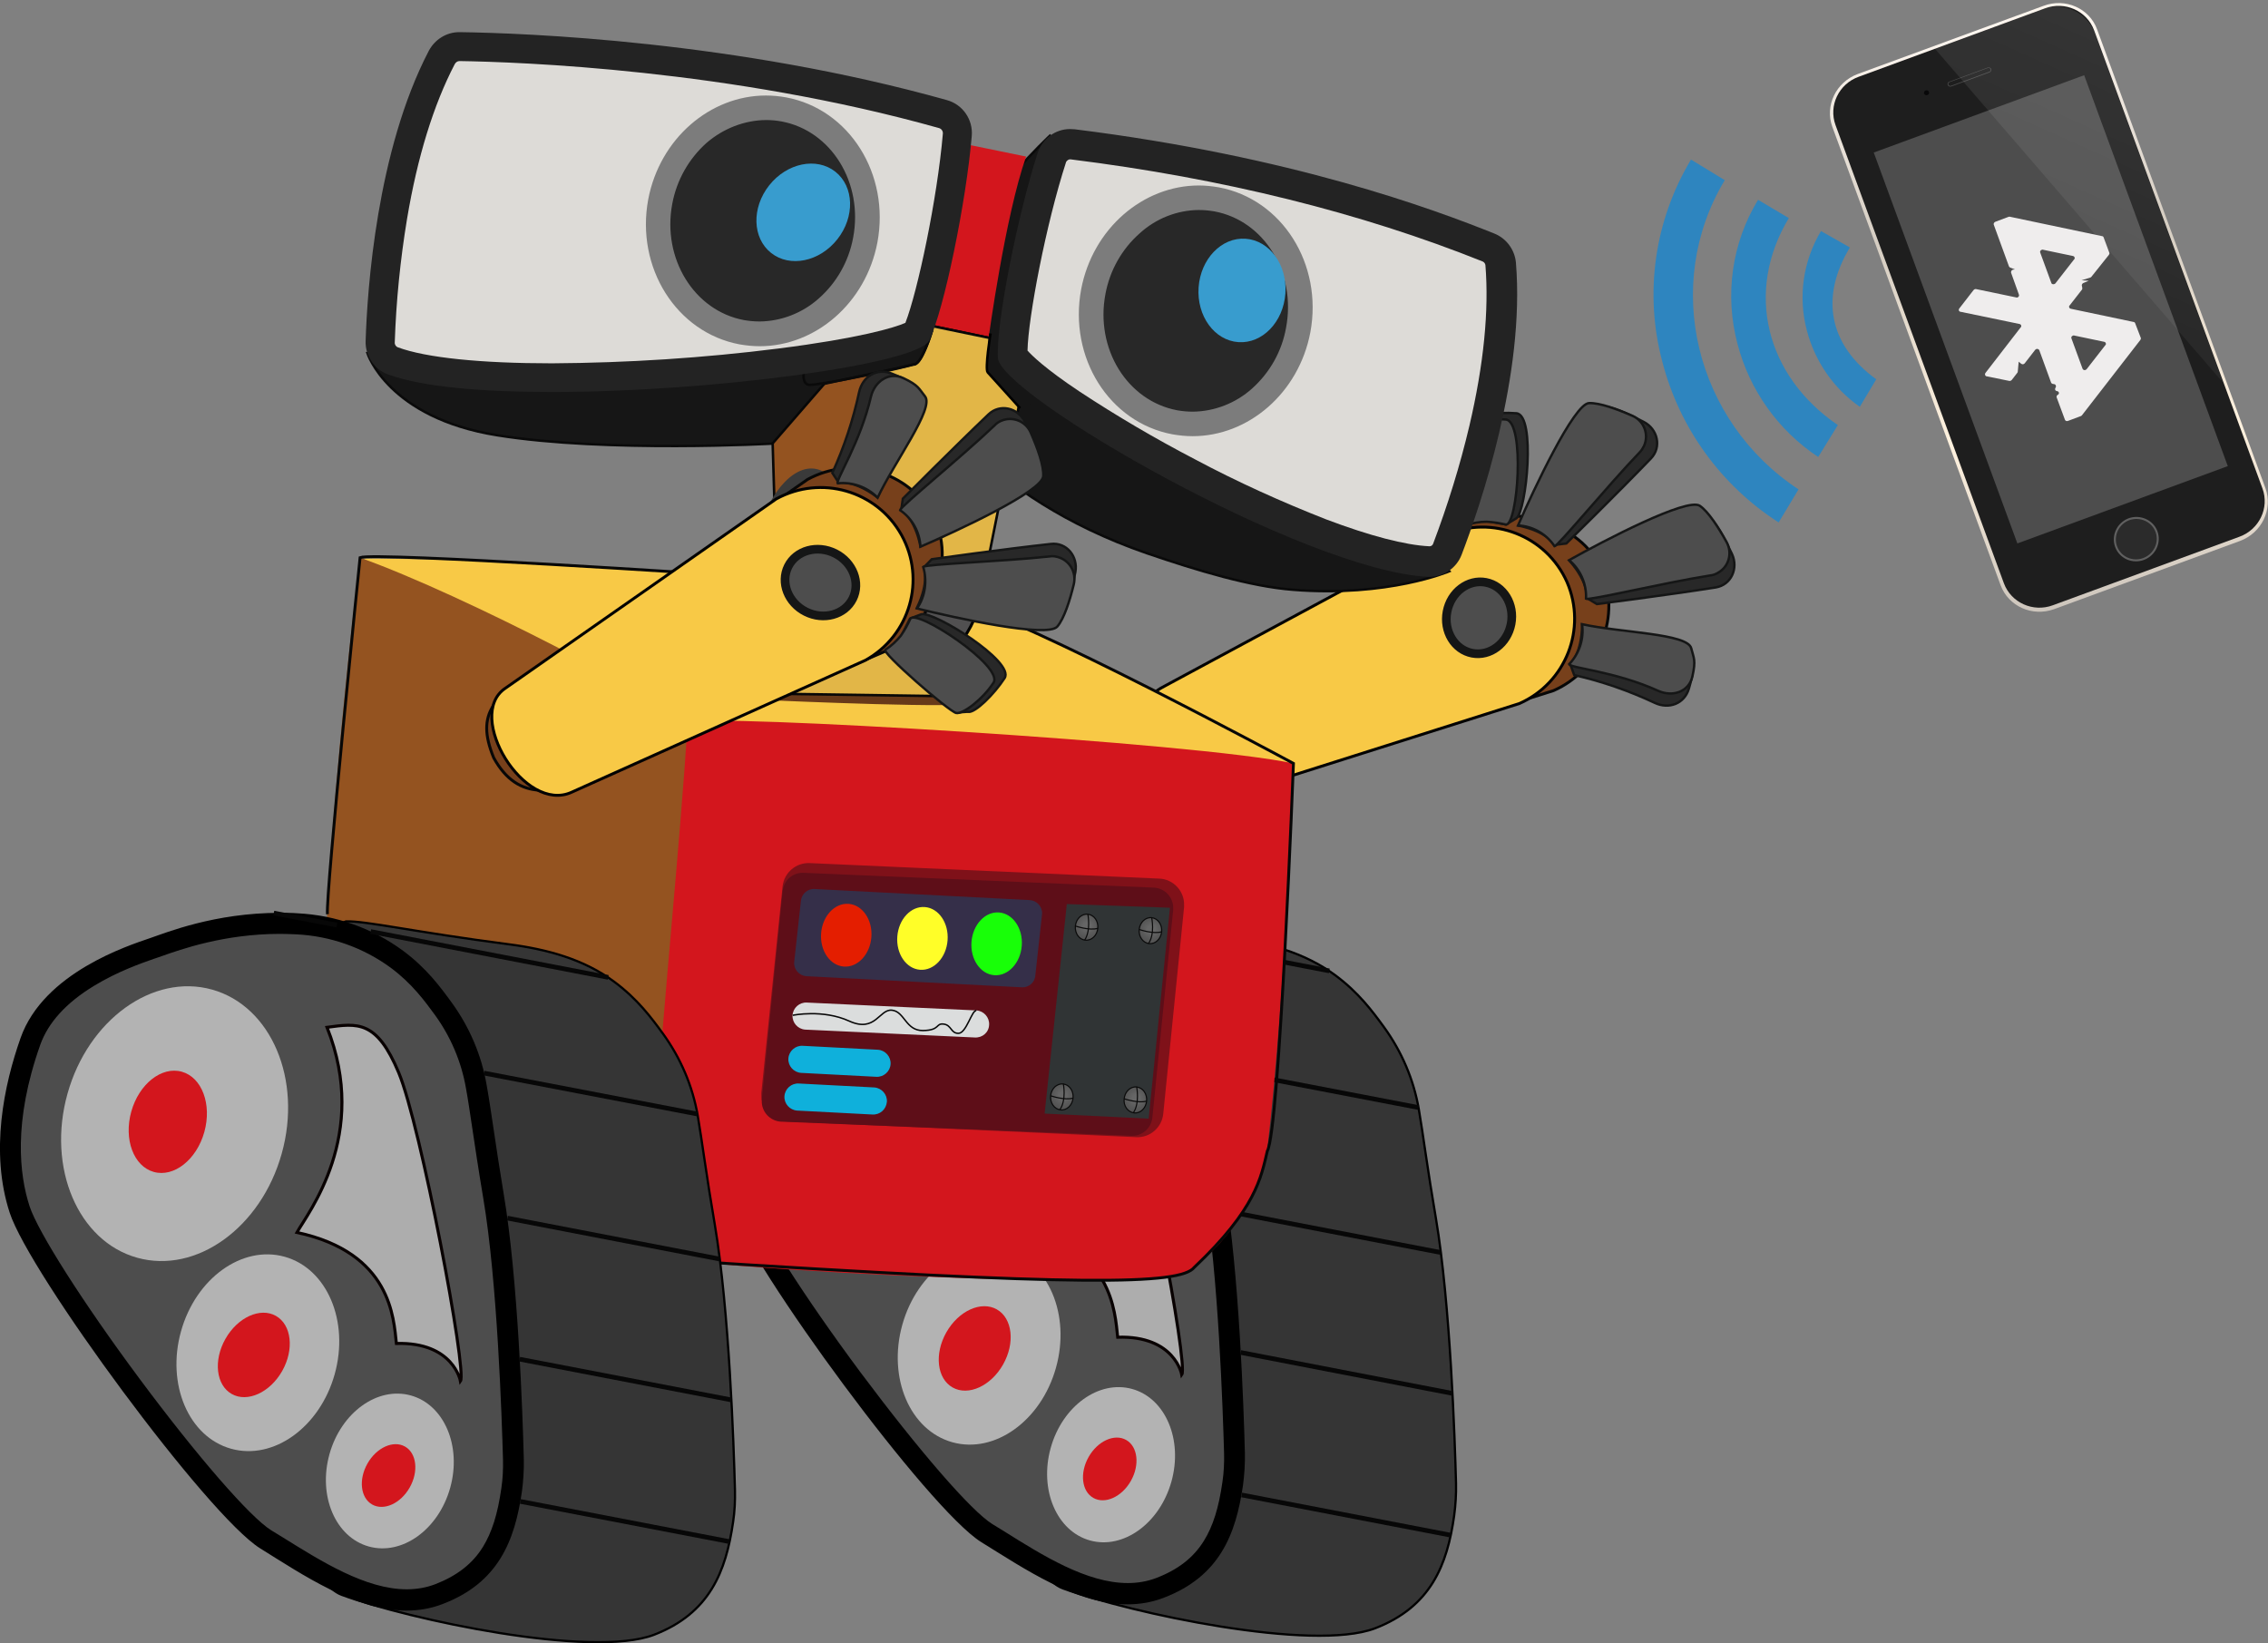 <?xml version="1.0" encoding="utf-8"?>
<!-- Generator: Adobe Illustrator 23.0.2, SVG Export Plug-In . SVG Version: 6.00 Build 0)  -->
<svg version="1.1" id="Layer_1" xmlns="http://www.w3.org/2000/svg" xmlns:xlink="http://www.w3.org/1999/xlink" x="0px" y="0px"
	 viewBox="0 0 980.7 710.5" style="enable-background:new 0 0 980.7 710.5;" xml:space="preserve">
<rect x="0" y="0" width="980.7" height="710.5" fill="#808080" stroke="none"/>
<style type="text/css">
	.st0{fill:#2E85BF;}
	.st1{fill:#353535;stroke:#000000;stroke-width:0.96;stroke-linejoin:round;}
	.st2{fill:#4D4D4D;}
	.st3{fill:#B3B3B3;}
	.st4{fill:#D3161D;}
	.st5{fill:#ADADAD;stroke:#080000;stroke-width:1.31;stroke-miterlimit:10;}
	.st6{fill:none;stroke:#070707;stroke-width:2.01;stroke-miterlimit:10;}
	.st7{fill:#77401B;stroke:#070707;stroke-width:1.25;stroke-miterlimit:10;}
	.st8{fill:#F8C946;stroke:#020202;stroke-width:1.25;stroke-miterlimit:10;}
	.st9{fill:#282828;stroke:#151616;stroke-width:1.03;stroke-miterlimit:10;}
	.st10{fill:#4D4D4D;stroke:#151616;stroke-width:1.03;stroke-miterlimit:10;}
	.st11{fill:#4D4D4D;stroke:#151616;stroke-width:3.75;stroke-miterlimit:10;}
	.st12{fill:#F8C946;}
	.st13{fill:#683919;}
	.st14{fill:#945320;}
	.st15{fill:#515051;stroke:#000000;stroke-width:1.25;stroke-linejoin:round;}
	.st16{fill:#161616;stroke:#0A0A0A;stroke-width:1.08;stroke-miterlimit:10;}
	.st17{fill:#8E8A8B;stroke:#000000;stroke-width:1.08;stroke-linejoin:round;}
	.st18{fill:#E2B647;stroke:#070707;stroke-width:1.08;stroke-miterlimit:10;}
	.st19{fill:#161616;}
	.st20{fill:#945320;stroke:#070707;stroke-width:1.08;stroke-miterlimit:10;}
	.st21{fill:none;stroke:#0A0A0A;stroke-width:1.08;stroke-miterlimit:10;}
	.st22{fill:#DDDBD7;}
	.st23{fill:#232323;}
	.st24{fill:#3A3A3A;}
	.st25{fill:none;stroke:#000000;stroke-width:1.08;stroke-miterlimit:10;}
	.st26{fill:#282828;}
	.st27{fill:#7C7C7C;}
	.st28{fill:#666666;}
	.st29{fill:none;stroke:#070707;stroke-width:1.25;stroke-miterlimit:10;}
	.st30{fill:#389CCE;}
	.st31{fill:#7F1119;}
	.st32{fill:#5E0E18;}
	.st33{fill:#352F49;}
	.st34{fill:#E41E00;}
	.st35{fill:#FFFE28;}
	.st36{fill:#18FF08;}
	.st37{fill:#DBDDDD;}
	.st38{fill:#0FB0DB;}
	.st39{fill:#303435;}
	.st40{fill:url(#SVGID_1_);stroke:#0A0A0A;stroke-width:0.49;stroke-miterlimit:10;}
	.st41{fill:none;stroke:#0A0A0A;stroke-width:0.49;stroke-miterlimit:10;}
	.st42{fill:url(#SVGID_2_);stroke:#0A0A0A;stroke-width:0.49;stroke-miterlimit:10;}
	.st43{fill:url(#SVGID_3_);stroke:#0A0A0A;stroke-width:0.49;stroke-miterlimit:10;}
	.st44{fill:url(#SVGID_4_);stroke:#0A0A0A;stroke-width:0.49;stroke-miterlimit:10;}
	.st45{fill:none;stroke:#070707;stroke-width:0.63;stroke-miterlimit:10;}
	.st46{fill:url(#SVGID_5_);}
	.st47{fill:#1E1E1E;}
	.st48{fill:#080809;}
	.st49{fill:#4C4C4C;}
	.st50{opacity:0.1;fill:url(#SVGID_6_);}
	.st51{fill:#2B2B2B;stroke:#606060;stroke-width:0.865;stroke-miterlimit:10;}
	.st52{fill:#EFEDED;}
</style>
<title>bt_background</title>
<g id="Layer_23">
	<path class="st0" d="M718.8,156.4c7.4,28.7,25.4,53.5,50.3,69.5l8.6-14.3c-44.7-29.4-59.1-88.5-31.9-133.7L731.2,69
		C715.4,95.3,710.9,126.8,718.8,156.4z"/>
	<path class="st0" d="M751.3,148.7c5.2,20,17.6,37.4,34.9,48.9l8.5-13.8c-31.1-21.2-40.4-57.6-21.2-89.5l-13.3-7.9
		C748.8,105.1,745.7,127.6,751.3,148.7z"/>
	<path class="st0" d="M781.3,142.9c3.5,13.4,11.6,25.1,22.9,33l7.1-11.9c-20.5-14.9-24.4-35.4-11.4-57l-12.5-7.1
		C779.7,112.8,777.4,128.3,781.3,142.9z"/>
	<path class="st1" d="M628.8,655.3c0.6-4.6,0.9-9.2,0.8-13.8c-0.5-19.4-2.5-78-8.7-114.7c-3.7-21.6-5.5-36.2-7.4-47.2
		c-2.2-12.8-7.4-24.9-15-35.4c-5.1-7-11-15-21.1-22.5c-13.2-9.8-29.3-14.1-45.6-16.2c-40.7-5.3-62-10.2-70.4-9.9
		c-9,3.1-50.7,28.5-60.8,56.8c-7.2,20.4-13.3,49.2-4.7,75.6s38.5,149.6,63.7,158.8c29.4,10.8,107.9,27.5,134.9,17.3
		C618.7,694.8,625.8,676.7,628.8,655.3z"/>
	<path class="st2" d="M487.6,689c-19,0-38.8-12.3-56.1-23.2l-4.9-3c-9.8-6-32.6-32.3-58.2-66.8c-25-33.7-44.4-64.2-48.1-75.8
		c-8.3-25.6-2.1-53.7,4.7-72.7c3.8-10.6,12.2-20,25.1-27.8c8.5-5,17.5-9,26.8-12.1l1.1-0.4l2.3-0.8c8.2-3,27.6-10,52.6-10
		c2.4,0,4.9,0.1,7.2,0.2c15.6,0.7,30.6,6.1,43.2,15.3c9.9,7.3,15.6,15.2,20.2,21.5c7.2,10,12.1,21.5,14.3,33.6
		c0.9,4.9,1.7,10.6,2.7,17.3c1.2,8,2.7,18,4.7,30c6.2,36.7,8.2,96.6,8.6,114.1c0.1,4.4-0.1,8.8-0.7,13.1c-3,21.1-9.5,36.8-31.5,45.2
		C497.1,688.3,492.4,689.1,487.6,689z"/>
	<path d="M432.9,401c2.3,0,4.7,0.1,7,0.2c14.7,0.7,28.9,5.7,40.8,14.4c9.3,6.9,14.8,14.5,19.2,20.5c6.8,9.4,11.4,20.2,13.4,31.7
		c0.8,4.9,1.7,10.5,2.7,17.1c1.2,8,2.7,18,4.7,30c6.2,36.4,8.1,96,8.6,113.5c0.1,4.1-0.1,8.3-0.7,12.3c-1.6,11.3-4.1,19.2-8,25.5
		c-4.5,7.3-11.2,12.5-20.6,16.1c-3.9,1.5-8.1,2.2-12.3,2.2c-17.8,0-36.8-11.9-53.7-22.5l-4.9-3c-9.2-5.7-32-32.1-57-65.6
		c-24.4-32.8-43.9-63.4-47.5-74.5c-4.4-13.5-7.1-36.5,4.6-69.8c3.4-9.6,11.2-18.2,23.2-25.5c10.3-6.3,20.8-9.9,25.9-11.7l1.2-0.4
		l2.3-0.8C389.8,407.8,408.6,401,432.9,401 M432.9,392c-28.4,0-49.4,8.6-56.4,11c-9,3.1-45.8,14.8-55.8,43.1
		c-7.2,20.4-13.3,49.2-4.7,75.6c8.6,26.3,85.5,130.9,108.3,145.1c18.5,11.4,41,26.9,63.3,26.9c5.3,0,10.6-0.9,15.5-2.8
		c24.2-9.2,31.3-27.3,34.4-48.8c0.6-4.6,0.9-9.2,0.8-13.9c-0.5-19.4-2.5-78-8.7-114.7c-3.7-21.6-5.5-36.2-7.4-47.2
		c-2.2-12.8-7.4-24.9-15-35.4c-5.1-7-11-15-21.1-22.5c-13.3-9.8-29.2-15.4-45.6-16.2C437.9,392,435.5,391.9,432.9,392L432.9,392z"/>
	
		<ellipse transform="matrix(0.269 -0.963 0.963 0.269 -181.989 726.294)" class="st3" cx="387.4" cy="483" rx="60.2" ry="48.1"/>
	
		<ellipse transform="matrix(0.269 -0.963 0.963 0.269 -250.999 833.379)" class="st3" cx="423.5" cy="582" rx="43.1" ry="34.5"/>
	
		<ellipse transform="matrix(0.269 -0.963 0.963 0.269 -258.591 925.72)" class="st3" cx="480.5" cy="633.2" rx="34" ry="27.1"/>
	
		<ellipse transform="matrix(0.269 -0.963 0.963 0.269 -183.356 722.83)" class="st4" cx="384.5" cy="482.2" rx="22.5" ry="16.4"/>
	
		<ellipse transform="matrix(0.493 -0.87 0.87 0.493 -293.797 662.187)" class="st4" cx="421.5" cy="583.3" rx="19.4" ry="14.1"/>
	
		<ellipse transform="matrix(0.493 -0.87 0.87 0.493 -309.613 739.368)" class="st4" cx="479.9" cy="635.5" rx="14.4" ry="10.5"/>
	<path class="st5" d="M511,594.4c0,0-3-17-27.7-16.2c-1.2-10.8-2.1-39.2-43-48c4.6-8.3,31.6-42.1,13-88.6c13.3-1.8,21.5-3.1,31,19.6
		S514,590.3,511,594.4z"/>
	<line class="st6" x1="613.4" y1="478.9" x2="521.2" y2="461.2"/>
	<line class="st6" x1="574.8" y1="419.8" x2="472.1" y2="400"/>
	<polyline class="st6" points="457.5,397.2 430.3,392 430.2,391.9 	"/>
	<line class="st6" x1="623.1" y1="541.6" x2="531.2" y2="523.9"/>
	<line class="st6" x1="628.1" y1="602.5" x2="536.5" y2="584.8"/>
	<line class="st6" x1="627.3" y1="663.8" x2="536.9" y2="646.4"/>
	<path class="st7" d="M634.1,226.4l-116.6,65.1c-20.2,10.5-32.5,21.3-23.8,41.4l0,0c10.7,18.6,21.7,15.5,41.8,8.8l136.3-43.1
		c20.1-8.9,29.3-32.3,20.6-52.5l0,0C683.7,226,654.2,217.6,634.1,226.4z"/>
	<path class="st8" d="M625.1,231.2l-122.5,66c-20.2,10.5-2,56.9,18.1,50.2L657,304.2c20.1-8.9,29.3-32.3,20.6-52.5l0,0
		C668.7,231.6,645.3,222.5,625.1,231.2z"/>
	<path class="st9" d="M672.4,235.6c0,0-3.4-5.8-15.7-8.3c6.9-15.8,28.9-51.3,35.5-51.6c4.5-0.2,11.8,3.2,18.5,6.7
		c6.1,3.1,7.9,10.9,3.2,15.8c-14.1,14.7-36.6,36.8-36.6,36.8L672.4,235.6z"/>
	<path class="st10" d="M656.4,227.2c6.9-15.8,24.2-52.6,30.7-52.9c4.5-0.2,12.2,2.6,18.8,5.5c5,2.2,7.2,8,5,13c0,0,0,0,0,0
		c-0.5,1-1.1,2-1.9,2.8c-14.1,14.7-35.1,40.3-36.8,40.6C668.6,230.8,662.7,227.5,656.4,227.2z"/>
	<path class="st9" d="M686.2,258.6c0,0,0.8-6.7-7.5-16.1c15-8.4,54-23.3,59.5-19.6c3.7,2.5,7.4,9.7,10.7,16.6
		c2.9,6.2-0.3,13.4-7,14.5c-20.2,3.2-51.4,7.2-51.4,7.2L686.2,258.6z"/>
	<path class="st10" d="M678.5,242.2c15-8.4,51-27.2,56.5-23.5c3.7,2.5,8.1,9.4,11.6,15.7c2.6,4.7,1,10.7-3.8,13.3l0,0
		c-1,0.6-2.1,1-3.2,1.1c-20.2,3.2-52.3,10.9-53.8,10.1C686.1,252.5,683.4,246.3,678.5,242.2z"/>
	<path class="st9" d="M679,287.2c0,0,5-4.5,5.1-17c16.8,3.7,45.2,9,46.9,15.3c1.1,4.4,1.4,4.9-0.7,12.2c-1.9,6.6-8.7,9.1-14.8,6.2
		c-11.1-5.2-22.8-9.3-34.8-12L679,287.2z"/>
	<path class="st10" d="M684.1,269.9c16.8,3.7,45.6,4,47.2,10.4c1.1,4.4,2.1,5.1,0.5,12.2c-1.5,6.7-8.6,9-14.8,6.2
		c-18.5-8.4-37.9-9.8-38.5-11.5C682.9,282.6,685,276.2,684.1,269.9z"/>
	<path class="st9" d="M638.5,224.4l12.7,2.4c0,0,3.7-2.2,4.5-2.7c4.3-3.1,8.5-44.7,0-45.4s-19.7,0.9-21.1,3.6
		c-0.2,0.3-2.9,3.2-2.9,3.2S636.7,225.9,638.5,224.4z"/>
	<path class="st10" d="M634,227.1c2.8-1,5.8-1.5,8.8-1.5c2.8,0.1,5.6,0.6,8.3,1.2c5.2,0.9,8.5-44.7,0-45.4s-18.8,2.1-20.1,4.8
		S632,228.9,634,227.1z"/>
	
		<ellipse transform="matrix(0.188 -0.982 0.982 0.188 256.884 845.182)" class="st11" cx="639.8" cy="267.2" rx="15.6" ry="14.1"/>
	<path class="st12" d="M559.2,330.1c0,0-106.3-60.1-155-72.1c0,0-132.3-16.1-247.1-16.5c12.8,11,125.4,66.8,141.6,71.2
		S514.8,333.5,559.2,330.1z"/>
	<path class="st13" d="M335.6,302.9c0,0-42.9-29.3-47.3-31.1s86,1.4,86,1.4s41.7,27.7,44.4,30.6S335.6,302.9,335.6,302.9z"/>
	<path class="st14" d="M155.6,241.1c0,0-23.4,188.4-12.6,237.2c13.3,12.9,107.8,63.6,138.9,65.8c5-21.4,22.8-215.4,15.3-231.8
		C286.3,302.5,202.2,257.8,155.6,241.1z"/>
	<path class="st4" d="M559.2,330.1c0,0-3,96.9-11.3,167.6c-3.2,27.2-31.3,52-35.8,52.7c-10.6,8.5-240.1-1.8-253.1-11.9
		c0,0,22.5-18.4,24.8-56.1c2.9-47.1,9.9-113.1,13.6-170.1C306.1,308.5,518.5,321.1,559.2,330.1z"/>
	<path class="st15" d="M352.9,202.6l-14.5,70l61.2,13.3c10.2,2.1,21.8-11.8,25.8-31.2s-1.1-36.7-11.3-38.9c-3.5-0.7-7,0.4-10.5,2.9
		L352.9,202.6z"/>
	<path class="st16" d="M626.7,247c0,0-26.4,11.3-67.6,8c-18.3-1.4-41.3-8.3-63.2-15.8c-71.3-24.6-96-69.5-96-69.5
		s15.3-49.4,19.8-66.2S454,58.7,454,58.7L626.7,247z"/>
	<path class="st16" d="M158.9,152.7c0,0,8.8,27.9,56.1,35.5s119.2,3.6,119.2,3.6l54.5-48.1L158.9,152.7z"/>
	<path class="st4" d="M443.7,67.7l-23.9-4.9l-15.6,78.4l23.3,4.8C427.5,146.1,434.6,93.5,443.7,67.7z"/>
	<polygon class="st17" points="427.5,146.1 407.9,163.7 391.2,160.3 404.2,141.2 	"/>
	<polygon class="st18" points="445.7,149.8 381.9,136.6 362.6,250 423.5,261.1 	"/>
	<path class="st19" d="M427.6,145.4l-1.1,13.8c-0.1,0.7,0.2,1.3,0.6,1.8l13.9,15.5c0.9,1,2.4,1,3.3,0.2c0.3-0.3,0.5-0.6,0.6-0.9
		l1.3-3.6c0.2-0.7,0.1-1.5-0.3-2.1l-14.1-25.7c-0.7-1.1-2.2-1.4-3.3-0.6C428,144,427.6,144.7,427.6,145.4L427.6,145.4z"/>
	<polygon class="st20" points="334.1,191.7 334.9,218.4 362.6,250 381.9,136.6 	"/>
	<path class="st16" d="M403,143c0,0-3.8,12.7-6.9,14.2s-41.8,9.5-46.2,9.2s-1.5-9.9-1.5-9.9L403,143z"/>
	<path class="st21" d="M403,143c0,0-4.6,15.4-8.1,14.6c-4.6,1.2-38.8,8.4-38.8,8.4"/>
	<path class="st22" d="M238.7,163.3c-31.9,0-55.7-2.5-68.8-7.3c-3.5-1.3-5.7-4.6-5.6-8.3c0.6-18.1,2.4-36.2,5.4-54.1
		c4.7-27.5,11.8-50.6,21.2-68.7c1.5-2.9,4.4-4.7,7.6-4.7h0.1c26,0.4,118.1,3.6,209.1,29.2c3.9,1.1,6.5,4.9,6.1,8.9
		c-2.5,28.3-11.6,72.6-17.6,85.7c-2.9,2.2-17.8,7.4-56.1,12.4C306.6,160.8,272.7,163.1,238.7,163.3z"/>
	<path class="st23" d="M198.6,13.9v12.5c25.9,0.4,117.2,3.6,207.5,29c1,0.3,1.7,1.3,1.6,2.4c-2.4,28.1-10.9,68.2-16.2,81.8
		c-4.7,2.1-20.2,6.7-54.9,11.1c-32.5,4.1-65.2,6.2-97.9,6.4c-30.8,0-54.4-2.4-66.6-6.9c-0.9-0.3-1.5-1.2-1.4-2.2
		c0.6-17.9,2.4-35.7,5.3-53.3c4.5-26.9,11.5-49.4,20.6-66.9c0.4-0.8,1.2-1.4,2.1-1.4L198.6,13.9 M198.6,13.9
		c-5.6,0-10.6,3.2-13.2,8.1c-22.5,43.2-26.6,103.1-27.3,125.5c-0.2,6.4,3.7,12.2,9.7,14.4c15,5.5,41.2,7.6,70.9,7.6
		c69.7,0,158.2-12.1,163.1-22.3c6.5-13.5,16-60.1,18.4-88.4c0.6-7.1-3.9-13.6-10.7-15.5C318.3,17.7,227,14.3,198.8,13.9H198.6z"/>
	<polygon class="st18" points="415.1,278 407.5,301 338.2,300 352.5,266.3 	"/>
	<polygon class="st20" points="325.7,245 296.6,272.7 338.2,300 352.5,266.3 	"/>
	
		<ellipse transform="matrix(0.203 -0.979 0.979 0.203 42.91 527.842)" class="st24" cx="345.6" cy="237.6" rx="35.7" ry="19"/>
	<path class="st25" d="M428.3,144.2c0,0-2.5,15.4-1.2,16.8l14,15.5"/>
	<path class="st22" d="M618.1,242.9h-0.4c-21.8-1-61.8-16-106.8-39.9c-47.2-25-70.5-44.1-72.9-49.1c-0.5-14,8.4-59.3,17-85.8
		c1.1-3.4,4.2-5.7,7.8-5.7c0.3,0,0.7,0,1,0.1c66.4,8.2,126.9,23.3,179.9,44.6c2.9,1.2,4.9,3.9,5.2,7.1c1.7,20.3-0.7,44.3-7.1,71.5
		c-4.2,17.7-9.5,35-16,52C624.5,240.8,621.5,242.8,618.1,242.9L618.1,242.9z"/>
	<path class="st23" d="M462.7,68.9c0.1,0,0.1,0,0.2,0c65.8,8.2,125.7,23.1,178.3,44.2c0.6,0.3,1,0.9,1.1,1.5
		c1.6,19.6-0.7,42.9-6.9,69.4c-4.1,17.4-9.4,34.4-15.7,51.1c-0.2,0.6-0.8,1.1-1.5,1.1H618c-10.4-0.5-25.7-4.5-44.5-11.6
		c-19.4-7.6-38.4-16.2-56.8-26c-17.1-8.9-33.8-18.7-49.9-29.3c-15-10-20.6-15.6-22.5-17.7c0.3-14.4,8-54.8,16.7-81.6
		C461.4,69.4,462,68.9,462.7,68.9 M462.7,55.8c-6.4,0-12,4.2-14,10.3c-8.7,27-18,73.6-17.2,88.6c0.8,16.1,132.6,92.1,186,94.7h0.7
		c6.1,0,11.6-3.8,13.8-9.5c8-20.9,27.5-77.7,23.5-126.3c-0.5-5.6-4.1-10.5-9.3-12.6c-26.2-10.5-87.5-33.4-181.5-45.1
		C463.9,55.9,463.3,55.8,462.7,55.8L462.7,55.8z"/>
	<path class="st26" d="M328.6,144.4c-2.6,0-5.2-0.2-7.7-0.7c-11.9-2.3-22.3-9.5-28.6-19.8c-6.8-10.9-9.2-24-6.7-36.7
		c4.4-23.5,23.6-40.6,45.6-40.6c2.6,0,5.2,0.2,7.7,0.7c11.9,2.3,22.3,9.5,28.6,19.8c6.8,10.9,9.2,24,6.7,36.7
		C369.8,127.3,350.6,144.4,328.6,144.4z"/>
	<path class="st27" d="M331.2,51.9c2.3,0,4.5,0.2,6.7,0.6c21.6,4,35.5,26.6,31,50.3c-1.9,10.2-7.1,19.4-14.8,26.2
		c-7,6.3-16.2,9.9-25.6,10c-2.3,0-4.5-0.2-6.8-0.6c-21.5-4-35.5-26.6-31-50.3c1.9-10.2,7.1-19.4,14.8-26.3
		C312.7,55.6,321.8,52,331.2,51.9 M331.2,41.3c-24.1,0-45.9,18.6-50.9,44.9c-5.5,29.5,12.2,57.6,39.5,62.7c2.9,0.5,5.8,0.8,8.7,0.8
		c24.1,0,45.9-18.6,50.9-44.9c5.5-29.5-12.1-57.6-39.5-62.7C337.1,41.6,334.2,41.3,331.2,41.3L331.2,41.3z"/>
	<path class="st26" d="M515.7,183.3c-2.6,0-5.2-0.2-7.7-0.7c-24.4-4.6-40.3-29.9-35.3-56.5c4.4-23.5,23.6-40.6,45.6-40.6
		c2.6,0,5.2,0.2,7.7,0.7c24.4,4.6,40.3,29.9,35.3,56.5C556.9,166.2,537.7,183.3,515.7,183.3z"/>
	<path class="st27" d="M518.3,90.8c2.3,0,4.5,0.2,6.8,0.6c21.6,4,35.5,26.6,31,50.3c-1.8,10.2-7,19.4-14.7,26.3
		c-7,6.3-16.2,9.9-25.6,10c-2.3,0-4.5-0.2-6.8-0.6c-21.6-4.1-35.5-26.6-31-50.3c1.9-10.2,7.1-19.4,14.8-26.2
		C499.8,94.5,508.9,90.9,518.3,90.8 M518.4,80.2c-24.1,0-45.9,18.6-50.9,44.9c-5.5,29.5,12.1,57.6,39.5,62.7
		c2.9,0.5,5.8,0.8,8.7,0.8c24.1,0,45.9-18.6,50.9-44.9c5.5-29.5-12.2-57.6-39.6-62.7C524.1,80.5,521.2,80.2,518.4,80.2L518.4,80.2z"
		/>
	
		<ellipse transform="matrix(0.181 -0.984 0.984 0.181 44.729 531.96)" class="st28" cx="341.7" cy="239.1" rx="17.8" ry="8.2"/>
	<path class="st29" d="M413.7,260.4c27.7,6,145.6,69.7,145.6,69.7s-6,158.1-11.3,167.6c-2.7,11.4-4.9,25-31.6,50.3
		c-6,7.6-48.6,8.2-221.3-2.9"/>
	<path class="st29" d="M315.3,248.8c0,0-153-10.2-159.6-7.7c0,0-15,146.3-14.1,154.2"/>
	
		<ellipse transform="matrix(6.982913e-02 -0.998 0.998 6.982913e-02 373.901 652.717)" class="st30" cx="537" cy="125.9" rx="22.4" ry="18.8"/>
	
		<ellipse transform="matrix(0.62 -0.784 0.784 0.62 59.988 307.401)" class="st30" cx="347.5" cy="91.7" rx="22.4" ry="18.8"/>
	<path class="st7" d="M383.5,281.3l-122.7,52.8c-20.6,9.6-36.7,12.8-47.3-6.4l0,0c-8.2-19.8,0.9-26.6,18.5-38.5l117.2-81.9
		c19.3-10.5,43.4-3.6,54.1,15.6l0,0C414,242.2,402.7,270.7,383.5,281.3z"/>
	<path class="st8" d="M374.2,285.5l-126.9,57c-20.6,9.6-46.4-33.1-28.8-44.9l117.2-81.9c19.3-10.5,43.4-3.6,54.1,15.6l0,0
		C400.5,250.6,393.5,274.8,374.2,285.5z"/>
	<path class="st9" d="M399.5,245.3c0,0,2.5,6.2-3,17.5c16.7,4.1,58.2,8.3,62.5,3.3c2.9-3.4,4.6-11.3,6-18.8
		c1.2-6.7-3.8-12.9-10.6-12.1c-20.3,2.2-51.5,6.6-51.5,6.6L399.5,245.3z"/>
	<path class="st10" d="M396.5,263.1c16.7,4.1,56.4,12.9,60.7,7.8c2.9-3.4,5.4-11.2,7.1-18.2c1.3-5.3-1.9-10.6-7.1-11.9c0,0,0,0,0,0
		l0,0c-1.1-0.3-2.3-0.4-3.4-0.2c-20.3,2.2-53.3,3.3-54.6,4.5C401,251.2,400.1,257.9,396.5,263.1z"/>
	<path class="st9" d="M389.7,220.4c0,0,5.8,3.4,8.3,15.8c15.8-6.8,51.4-28.6,51.8-35.2c0.3-4.5-3.1-11.8-6.6-18.6
		c-3.1-6.1-10.8-8-15.8-3.2c-14.8,14.1-37,36.4-37,36.4L389.7,220.4z"/>
	<path class="st10" d="M398,236.4c15.8-6.8,52.7-23.9,53.1-30.5c0.3-4.5-2.5-12.2-5.4-18.8c-2.1-5-7.9-7.3-12.9-5.1l0,0
		c-1.1,0.5-2,1.1-2.8,2c-14.8,14.1-40.5,34.8-40.8,36.6C394.5,224.2,397.7,230.1,398,236.4z"/>
	<path class="st9" d="M362.6,208.6c0,0,6.6-1.2,16.6,6.3c7.3-15.6,20.5-41.3,16.4-46.5c-2.8-3.5-3-4.1-10.1-6.9
		c-6.4-2.5-12.5,1.3-14,8c-2.6,12.1-6.5,23.8-11.6,35L362.6,208.6z"/>
	<path class="st10" d="M379.5,215.2c7.3-15.6,24.6-38.6,20.5-43.8c-2.8-3.5-2.8-4.8-9.4-7.9c-6.2-2.9-12.4,1.4-14,8
		c-4.6,19.8-15.3,36.1-14.4,37.5C368.6,208.3,375,210.6,379.5,215.2z"/>
	<path class="st9" d="M387.7,279l5.8-11.5c0,0,4-1.6,4.9-1.9c5.1-1.5,40.6,20.5,36,27.6s-12.8,15.1-15.7,14.6
		c-0.4-0.1-4.3,0.3-4.3,0.3S385.5,279.5,387.7,279z"/>
	<path class="st10" d="M382.9,280.9c2.5-1.6,4.7-3.7,6.6-6c1.6-2.3,3-4.8,4.1-7.3c2.4-4.7,40.6,20.5,36,27.6s-13.1,13.6-16.1,13.1
		S380.3,281.5,382.9,280.9z"/>
	
		<ellipse transform="matrix(0.449 -0.894 0.894 0.449 -29.644 455.807)" class="st11" cx="354.6" cy="251.9" rx="14.1" ry="15.6"/>
	<path class="st31" d="M350.2,373.2l151,6.7c6.2,0.2,11.1,5.5,10.8,11.7v0.7l-9,89.3c-0.6,5.9-5.7,10.4-11.7,10.1L340,484.9
		c-6.2-0.3-11-5.5-10.8-11.7c0,0,0,0,0,0l0,0c0-0.2,0-0.4,0-0.7l9.2-89.3C339.1,377.3,344.2,372.9,350.2,373.2z"/>
	<path class="st32" d="M347.5,377.4l151.4,6.4c4.8,0.2,8.6,4.3,8.4,9.1c0,0,0,0,0,0l0,0v0.5l-9,89.8c-0.5,4.6-4.4,8.1-9.1,7.9
		l-151.4-6.1c-4.8-0.2-8.6-4.3-8.4-9.1c0,0,0,0,0,0l0,0c0-0.2,0-0.3,0-0.5l9-90C338.9,380.6,342.8,377.2,347.5,377.4z"/>
	<path class="st33" d="M441.8,426.9l-93.1-4.8c-3.1-0.2-5.5-2.9-5.3-6c0,0,0,0,0,0l0,0l2.9-26.4c0.2-3.1,2.9-5.5,5.9-5.3
		c0,0,0,0,0,0l0,0l93.1,4.8c3.1,0.2,5.5,2.9,5.3,6c0,0,0,0,0,0l0,0l-2.9,26.4C447.6,424.7,444.9,427.1,441.8,426.9z"/>
	
		<ellipse transform="matrix(7.619701e-02 -0.997 0.997 7.619701e-02 -65.054 738.472)" class="st34" cx="366" cy="404.3" rx="13.6" ry="10.9"/>
	
		<ellipse transform="matrix(7.619701e-02 -0.997 0.997 7.619701e-02 -36.107 772.543)" class="st35" cx="398.9" cy="405.8" rx="13.6" ry="10.9"/>
	
		<ellipse transform="matrix(7.619701e-02 -0.997 0.997 7.619701e-02 -8.768 806.712)" class="st36" cx="431" cy="408.1" rx="13.6" ry="10.9"/>
	<path class="st37" d="M421.5,448.6l-73.3-3.4c-3.2-0.2-5.7-3-5.5-6.2l0,0c0.2-3.2,3-5.7,6.2-5.5c0,0,0,0,0,0l0,0l73.3,3.4
		c3.2,0.2,5.7,3,5.5,6.2l0,0C427.6,446.4,424.8,448.8,421.5,448.6z"/>
	<path class="st38" d="M377.2,481.9l-32.5-1.7c-3.2-0.2-5.7-3-5.5-6.2l0,0c0.2-3.2,3-5.7,6.2-5.5l32.6,1.7c3.2,0.2,5.7,3,5.5,6.2
		l0,0C383.2,479.7,380.5,482.1,377.2,481.9z"/>
	<path class="st38" d="M378.9,465.6l-32.5-1.7c-3.2-0.2-5.7-3-5.5-6.2l0,0c0.2-3.2,3-5.7,6.2-5.5l32.5,1.7c3.2,0.2,5.7,3,5.5,6.2
		l0,0C384.9,463.3,382.1,465.8,378.9,465.6z"/>
	<polygon class="st39" points="461.3,390.9 505.9,392.5 496.7,483.7 451.7,481.5 	"/>
	
		<radialGradient id="SVGID_1_" cx="3945.188" cy="-4938.02" r="76.14" gradientTransform="matrix(9.949511e-02 1.003618e-02 1.003618e-02 -9.949511e-02 154.786 -129.08)" gradientUnits="userSpaceOnUse">
		<stop  offset="0.2" style="stop-color:#666666"/>
		<stop  offset="0.57" style="stop-color:#585858"/>
		<stop  offset="1" style="stop-color:#4D4D4D"/>
	</radialGradient>
	<path class="st40" d="M492.6,401.9c0.3-3.1,2.7-5.4,5.4-5.1s4.6,3,4.3,6.1c-0.3,3.1-2.7,5.4-5.4,5.1S492.3,405,492.6,401.9z"/>
	<path class="st41" d="M498,396.8c0,0,1.5,7.1-1.4,11.2"/>
	<path class="st41" d="M492.6,401.9c0,0,6.1,2.1,9.7,1"/>
	
		<radialGradient id="SVGID_2_" cx="3636.998" cy="-5691.23" r="76.14" gradientTransform="matrix(9.949511e-02 1.003618e-02 1.003618e-02 -9.949511e-02 154.788 -129.078)" gradientUnits="userSpaceOnUse">
		<stop  offset="0.2" style="stop-color:#666666"/>
		<stop  offset="0.57" style="stop-color:#585858"/>
		<stop  offset="1" style="stop-color:#4D4D4D"/>
	</radialGradient>
	<path class="st42" d="M454.3,473.8c0.3-3.1,2.7-5.4,5.4-5.1c2.7,0.3,4.6,3,4.3,6.1c-0.3,3.1-2.7,5.4-5.4,5.1S454,476.9,454.3,473.8
		z"/>
	<path class="st41" d="M459.8,468.6c0,0,1.4,7.1-1.5,11.2"/>
	<path class="st41" d="M454.3,473.8c0,0,6.1,2.1,9.7,1"/>
	
		<radialGradient id="SVGID_3_" cx="3953.898" cy="-5672.49" r="76.14" gradientTransform="matrix(9.949511e-02 1.003618e-02 1.003618e-02 -9.949511e-02 154.79 -129.086)" gradientUnits="userSpaceOnUse">
		<stop  offset="0.2" style="stop-color:#666666"/>
		<stop  offset="0.57" style="stop-color:#585858"/>
		<stop  offset="1" style="stop-color:#4D4D4D"/>
	</radialGradient>
	<path class="st43" d="M486.1,475.1c0.3-3.1,2.7-5.4,5.4-5.1s4.6,3,4.3,6.1c-0.3,3.1-2.7,5.4-5.4,5.1
		C487.7,480.9,485.7,478.2,486.1,475.1z"/>
	<path class="st41" d="M491.5,469.9c0,0,1.4,7.1-1.4,11.2"/>
	<path class="st41" d="M486.1,475.1c0,0,6.1,2.1,9.7,1"/>
	
		<radialGradient id="SVGID_4_" cx="3669.258" cy="-4950.95" r="76.14" gradientTransform="matrix(9.949511e-02 1.003618e-02 1.003618e-02 -9.949511e-02 154.774 -129.082)" gradientUnits="userSpaceOnUse">
		<stop  offset="0.2" style="stop-color:#666666"/>
		<stop  offset="0.57" style="stop-color:#585858"/>
		<stop  offset="1" style="stop-color:#4D4D4D"/>
	</radialGradient>
	<path class="st44" d="M465,400.4c0.3-3.1,2.7-5.4,5.4-5.1c2.7,0.3,4.6,3,4.3,6.1c-0.3,3.1-2.7,5.4-5.4,5.1
		C466.6,406.3,464.7,403.5,465,400.4z"/>
	<path class="st41" d="M470.4,395.3c0,0,1.4,7.1-1.4,11.2"/>
	<path class="st41" d="M465,400.4c0,0,6.1,2.1,9.7,1"/>
	<path class="st45" d="M342.8,439c0,0,13-2.7,24.4,2.5s13-5.3,18.5-4.7s5.9,8.9,13.4,8.8s5.4-3.2,8.9-2.8s3.1,4.1,6.5,4
		s5.8-10.3,7.7-9.8"/>
	<path class="st1" d="M317,658.1c0.7-4.6,0.9-9.2,0.8-13.8c-0.5-19.4-2.5-78-8.7-114.7c-3.7-21.6-5.5-36.2-7.4-47.2
		c-2.2-12.8-7.4-24.9-15-35.4c-5.1-7-11-15-21.1-22.5c-13.2-9.8-29.3-14.1-45.6-16.2c-40.8-5.3-62-10.2-70.4-9.9
		c-9,3.1-50.7,28.5-60.8,56.8c-7.2,20.4-13.3,49.2-4.7,75.6s38.5,149.6,63.7,158.8c29.4,10.8,107.9,27.5,134.9,17.3
		C306.9,697.6,313.9,679.5,317,658.1z"/>
	<path class="st2" d="M175.8,691.8c-19.1,0-38.7-12.3-56.1-23.2c-1.6-1-3.3-2-4.9-3c-9.8-6-32.6-32.3-58.2-66.8
		c-25-33.7-44.3-64.2-48.1-75.8c-8.4-25.6-2.1-53.7,4.7-72.7c3.8-10.6,12.2-20,25.1-27.9c8.5-5,17.5-9,26.8-12.1l1.2-0.4l2.3-0.8
		c8.2-3,27.6-10,52.6-10c2.4,0,4.8,0.1,7.2,0.2c15.6,0.7,30.6,6.1,43.2,15.3c9.9,7.3,15.6,15.2,20.2,21.5
		c7.2,10,12.1,21.4,14.2,33.6c0.9,4.9,1.7,10.6,2.7,17.3c1.2,8,2.7,18,4.7,30c6.2,36.7,8.2,96.6,8.6,114.1c0.1,4.4-0.1,8.8-0.7,13.1
		c-3,21.1-9.5,36.8-31.5,45.2C185.3,691.1,180.6,691.9,175.8,691.8z"/>
	<path d="M121.1,403.8c2.3,0,4.7,0.1,7,0.2c14.7,0.7,28.9,5.7,40.8,14.4c9.3,6.9,14.8,14.5,19.2,20.5c6.8,9.4,11.4,20.2,13.4,31.7
		c0.9,4.9,1.7,10.5,2.7,17.1c1.2,8,2.7,18.1,4.7,30c6.2,36.4,8.1,96,8.6,113.4c0.1,4.1-0.1,8.3-0.7,12.3c-1.6,11.3-4.1,19.2-8,25.5
		c-4.5,7.3-11.3,12.5-20.6,16.1c-3.9,1.5-8.1,2.2-12.3,2.2c-17.8,0-36.8-12-53.7-22.5l-4.9-3c-9.2-5.7-32.1-32.1-57-65.6
		c-24.4-32.8-43.9-63.5-47.5-74.5c-4.4-13.5-7.2-36.5,4.6-69.8c3.4-9.6,11.2-18.2,23.2-25.5c10.3-6.3,20.8-9.9,25.9-11.7l1.2-0.4
		l2.3-0.8C78,410.6,96.8,403.8,121.1,403.8 M121.1,394.7c-28.4,0-49.3,8.6-56.4,11c-9,3.1-45.8,14.8-55.8,43.1
		c-7.2,20.4-13.3,49.3-4.7,75.6c8.6,26.3,85.5,130.9,108.3,145.1c18.5,11.5,41.1,26.9,63.3,26.9c5.3,0,10.6-0.9,15.5-2.8
		c24.2-9.2,31.3-27.3,34.4-48.8c0.6-4.6,0.9-9.2,0.8-13.9c-0.5-19.4-2.5-78-8.7-114.7c-3.6-21.6-5.4-36.2-7.4-47.2
		c-2.2-12.8-7.4-24.9-15-35.4c-5.1-7-11-15-21.1-22.5c-13.3-9.8-29.2-15.4-45.6-16.2C126.1,394.7,123.6,394.7,121.1,394.7
		L121.1,394.7z"/>
	
		<ellipse transform="matrix(0.269 -0.963 0.963 0.269 -412.661 427.981)" class="st3" cx="75.6" cy="485.8" rx="60.2" ry="48.1"/>
	
		<ellipse transform="matrix(0.269 -0.963 0.963 0.269 -481.685 535.072)" class="st3" cx="111.6" cy="584.8" rx="43.1" ry="34.5"/>
	
		<ellipse transform="matrix(0.269 -0.963 0.963 0.269 -489.281 627.412)" class="st3" cx="168.7" cy="636" rx="33.9" ry="27.1"/>
	
		<ellipse transform="matrix(0.269 -0.963 0.963 0.269 -414.028 424.516)" class="st4" cx="72.6" cy="485" rx="22.5" ry="16.4"/>
	
		<ellipse transform="matrix(0.493 -0.87 0.87 0.493 -454.241 392.352)" class="st4" cx="109.7" cy="586.1" rx="19.4" ry="14.1"/>
	
		<ellipse transform="matrix(0.493 -0.87 0.87 0.493 -470.033 469.534)" class="st4" cx="168" cy="638.2" rx="14.4" ry="10.5"/>
	<path class="st5" d="M199.1,597.2c0,0-3-17-27.7-16.3c-1.2-10.8-2.1-39.2-43-48c4.6-8.3,31.6-42.1,13-88.7
		c13.3-1.8,21.5-3.1,31,19.6S202.1,593.1,199.1,597.2z"/>
	<line class="st6" x1="301.6" y1="481.7" x2="209.3" y2="464"/>
	<line class="st6" x1="263" y1="422.6" x2="160.3" y2="402.8"/>
	<polyline class="st6" points="145.7,400 118.4,394.8 118.4,394.8 	"/>
	<line class="st6" x1="311.2" y1="544.4" x2="219.4" y2="526.7"/>
	<line class="st6" x1="316.2" y1="605.3" x2="224.7" y2="587.7"/>
	<line class="st6" x1="315.5" y1="666.6" x2="225" y2="649.2"/>
</g>
<g>
	
		<linearGradient id="SVGID_5_" gradientUnits="userSpaceOnUse" x1="857.965" y1="266.666" x2="963.515" y2="-118.047" gradientTransform="matrix(0.939 -0.345 0.345 0.939 0.275 315.706)">
		<stop  offset="0" style="stop-color:#C8C1B9"/>
		<stop  offset="0.203" style="stop-color:#FFF2DF"/>
		<stop  offset="0.429" style="stop-color:#D5CDC2"/>
		<stop  offset="0.65" style="stop-color:#FDF6EF"/>
		<stop  offset="0.81" style="stop-color:#F6EAD9"/>
		<stop  offset="1" style="stop-color:#FDF6EF"/>
	</linearGradient>
	<path class="st46" d="M906.8,12.7C903.5,3.6,893.1-1,883.7,2.5L803.3,32c-9.4,3.5-14.3,13.7-11,22.8l72.8,198.3
		c3.4,9.1,13.7,13.7,23.1,10.3l80.4-29.5c9.4-3.5,14.3-13.7,11-22.8L906.8,12.7z"/>
	<path class="st47" d="M978.3,211.2c3.1,8.4-1.4,17.8-10,20.9l-80.6,29.6c-8.6,3.2-18.1-1.1-21.2-9.5L793.7,54.1
		c-3.1-8.4,1.4-17.8,10-20.9l80.6-29.6c8.6-3.2,18.1,1.1,21.2,9.5L978.3,211.2z"/>
	<rect x="838" y="43.8" transform="matrix(0.939 -0.345 0.345 0.939 8.232 313.937)" class="st2" width="96.9" height="180"/>
	<g>
		<path class="st48" d="M834.1,39.7c0.2,0.6-0.1,1.2-0.7,1.4c-0.6,0.2-1.2-0.1-1.4-0.6c-0.2-0.6,0.1-1.2,0.7-1.4
			C833.2,38.9,833.9,39.2,834.1,39.7z"/>
	</g>
	<g>
		<path class="st49" d="M859.5,29.2l-16.6,6.1c-0.6,0.2-0.9,0.9-0.7,1.4c0.2,0.6,0.9,0.9,1.5,0.7l16.6-6.1c0.6-0.2,0.9-0.9,0.7-1.5
			C860.8,29.3,860.1,29,859.5,29.2z M860.2,31l-16.6,6.1c-0.4,0.2-0.9-0.1-1.1-0.5c-0.2-0.4,0.1-0.9,0.5-1.1l16.6-6.1
			c0.5-0.2,0.9,0.1,1.1,0.5C860.9,30.4,860.6,30.9,860.2,31z"/>
	</g>
	
		<linearGradient id="SVGID_6_" gradientUnits="userSpaceOnUse" x1="965.138" y1="48.285" x2="790.836" y2="226.574" gradientTransform="matrix(0.939 -0.345 0.345 0.939 9.145 307.994)">
		<stop  offset="0" style="stop-color:#FFFFFF"/>
		<stop  offset="0.888" style="stop-color:#FFFFFF;stop-opacity:0"/>
	</linearGradient>
	<path class="st50" d="M961.3,165.5L836.7,21.1l47.4-17.4c8.5-3.1,18.6,2.2,21.7,10.5L961.3,165.5z"/>
	<g>
		<path class="st51" d="M932.5,229.9c1.7,4.7-0.8,10-5.6,11.8c-4.8,1.8-10.2-0.6-11.9-5.4c-1.7-4.7,0.8-10,5.6-11.8
			C925.4,222.8,930.8,225.2,932.5,229.9z"/>
	</g>
	<path class="st52" d="M922.5,139.2l-27.1-5.7c-0.5-0.1-0.8-0.6-0.7-1.1c0-0.1,0.1-0.2,0.2-0.3l5.3-6.8c0.2-0.2,0.2-0.5,0.2-0.8
		l-0.2-1c-0.1-0.4,0.2-0.9,0.6-1.1l2.4-1l-3.1-0.2l3.8-1.2c0.2-0.1,0.4-0.2,0.5-0.4l7.5-9.4c0.2-0.3,0.3-0.6,0.2-0.9l-2.5-6.7
		c-0.1-0.3-0.4-0.5-0.7-0.5L869,93.7c-0.2,0-0.4,0-0.6,0.1l-5.6,2.1c-0.5,0.2-0.8,0.7-0.7,1.2c0,0,0,0,0,0l6.6,18.1
		c0.1,0.2,0.3,0.4,0.5,0.5l2.1,0.8l-0.8,0.1c-0.6,0.1-0.9,0.6-0.9,1.1c0,0.1,0,0.1,0,0.2l3.4,9.5c0.2,0.5-0.1,1-0.6,1.2
		c-0.2,0.1-0.4,0.1-0.6,0l-17.3-3.6c-0.4-0.1-0.8,0.1-1.1,0.4l-6.2,8c-0.3,0.4-0.3,1,0.2,1.3c0.1,0.1,0.2,0.1,0.3,0.1l25.6,5.3
		c0.5,0.1,0.8,0.6,0.7,1.1c0,0.1-0.1,0.2-0.2,0.3l-15.3,19.8c-0.3,0.4-0.2,1,0.2,1.3c0.1,0.1,0.2,0.1,0.3,0.1l9.8,2
		c0.4,0.1,0.8-0.1,1.1-0.4l2.4-3.1c0.1-0.1,0.2-0.3,0.2-0.5l0.4-4.3l1.1,0.9c0.4,0.3,1,0.3,1.4-0.1c0,0,0-0.1,0.1-0.1l4.5-5.8
		c0.3-0.4,0.9-0.6,1.4-0.3c0.2,0.1,0.3,0.3,0.4,0.4l5.1,14c0.1,0.3,0.4,0.5,0.7,0.6l0.7,0.1c0.5,0.1,0.8,0.6,0.7,1.1
		c0,0,0,0.1,0,0.1l-0.3,0.6c-0.2,0.5,0,1,0.6,1.2c0,0,0.1,0,0.1,0l0.1,0c0.5,0.1,0.9,0.5,0.8,1c-0.1,0.3-0.2,0.5-0.5,0.6l0,0
		c-0.4,0.2-0.6,0.7-0.5,1.1l3.6,9.7c0.2,0.5,0.7,0.7,1.3,0.5c0,0,0,0,0,0l5.6-2.1c0.2-0.1,0.4-0.2,0.5-0.4l25.2-32.5
		c0.2-0.3,0.3-0.6,0.2-0.9l-2.5-6.5C923.1,139.4,922.8,139.2,922.5,139.2z M887,122.3l-4.8-13.1c-0.2-0.5,0.1-1,0.7-1.2
		c0.2-0.1,0.4-0.1,0.6,0l12.9,2.7c0.5,0.1,0.8,0.6,0.7,1.1c0,0.1-0.1,0.2-0.2,0.3l-8.1,10.4c-0.3,0.4-1,0.5-1.4,0.3
		C887.1,122.6,887,122.5,887,122.3z M900.5,159.4l-4.8-13.1c-0.2-0.5,0.1-1,0.7-1.2c0.2-0.1,0.4-0.1,0.6,0l12.9,2.7
		c0.5,0.1,0.8,0.6,0.7,1.1c0,0.1-0.1,0.2-0.2,0.3l-8.1,10.4c-0.3,0.4-1,0.6-1.4,0.3C900.7,159.7,900.5,159.5,900.5,159.4
		L900.5,159.4z"/>
</g>
</svg>
